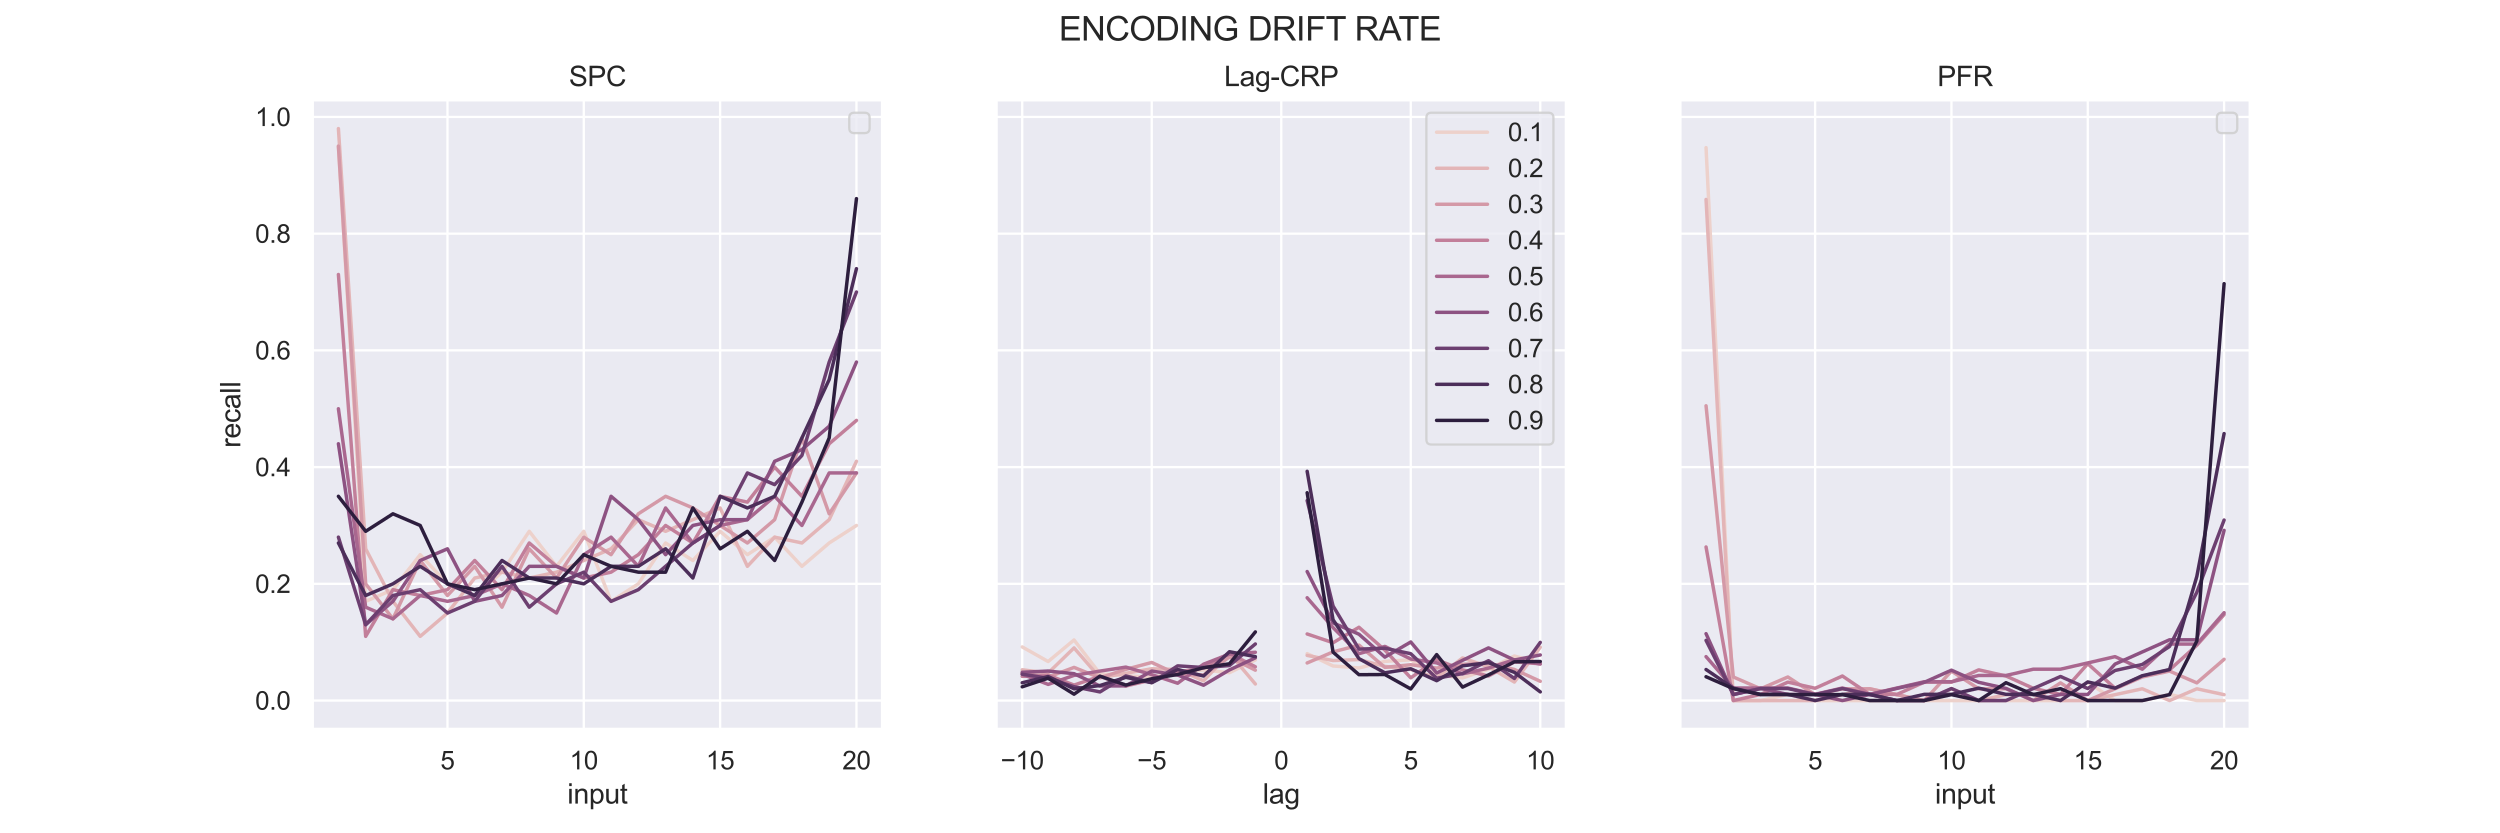 <?xml version="1.0" encoding="utf-8" standalone="no"?>
<!DOCTYPE svg PUBLIC "-//W3C//DTD SVG 1.1//EN"
  "http://www.w3.org/Graphics/SVG/1.1/DTD/svg11.dtd">
<svg height="360pt" version="1.1" viewBox="0 0 1080 360" width="1080pt" xmlns="http://www.w3.org/2000/svg" xmlns:xlink="http://www.w3.org/1999/xlink">
 <defs>
  <style type="text/css">*{stroke-linecap:butt;stroke-linejoin:round;}</style>
 </defs>
 <g id="figure_1">
  <g id="patch_1">
   <path d="M 0 360 
L 1080 360 
L 1080 0 
L 0 0 
z
" style="fill:#ffffff;"/>
  </g>
  <g id="axes_1">
   <g id="patch_2">
    <path d="M 135 315 
L 381.176 315 
L 381.176 43.2 
L 135 43.2 
z
" style="fill:#eaeaf2;"/>
   </g>
   <g id="matplotlib.axis_1">
    <g id="xtick_1">
     <g id="line2d_1">
      <path clip-path="url(#p62b6c8e8ec)" d="M 193.305 315 
L 193.305 43.2 
" style="fill:none;stroke:#ffffff;stroke-linecap:round;"/>
     </g>
     <g id="text_1">
      <!-- 5 -->
      <g style="fill:#262626;" transform="translate(190.246 332.374)scale(0.11 -0.11)">
       <defs>
        <path d="M 266 1200 
L 856 1250 
Q 922 819 1161 601 
Q 1400 384 1738 384 
Q 2144 384 2425 690 
Q 2706 997 2706 1503 
Q 2706 1984 2436 2262 
Q 2166 2541 1728 2541 
Q 1456 2541 1237 2417 
Q 1019 2294 894 2097 
L 366 2166 
L 809 4519 
L 3088 4519 
L 3088 3981 
L 1259 3981 
L 1013 2750 
Q 1425 3038 1878 3038 
Q 2478 3038 2890 2622 
Q 3303 2206 3303 1553 
Q 3303 931 2941 478 
Q 2500 -78 1738 -78 
Q 1113 -78 717 272 
Q 322 622 266 1200 
z
" id="ArialMT-35" transform="scale(0.016)"/>
       </defs>
       <use xlink:href="#ArialMT-35"/>
      </g>
     </g>
    </g>
    <g id="xtick_2">
     <g id="line2d_2">
      <path clip-path="url(#p62b6c8e8ec)" d="M 252.199 315 
L 252.199 43.2 
" style="fill:none;stroke:#ffffff;stroke-linecap:round;"/>
     </g>
     <g id="text_2">
      <!-- 10 -->
      <g style="fill:#262626;" transform="translate(246.082 332.374)scale(0.11 -0.11)">
       <defs>
        <path d="M 2384 0 
L 1822 0 
L 1822 3584 
Q 1619 3391 1289 3197 
Q 959 3003 697 2906 
L 697 3450 
Q 1169 3672 1522 3987 
Q 1875 4303 2022 4600 
L 2384 4600 
L 2384 0 
z
" id="ArialMT-31" transform="scale(0.016)"/>
        <path d="M 266 2259 
Q 266 3072 433 3567 
Q 600 4063 929 4331 
Q 1259 4600 1759 4600 
Q 2128 4600 2406 4451 
Q 2684 4303 2865 4023 
Q 3047 3744 3150 3342 
Q 3253 2941 3253 2259 
Q 3253 1453 3087 958 
Q 2922 463 2592 192 
Q 2263 -78 1759 -78 
Q 1097 -78 719 397 
Q 266 969 266 2259 
z
M 844 2259 
Q 844 1131 1108 757 
Q 1372 384 1759 384 
Q 2147 384 2411 759 
Q 2675 1134 2675 2259 
Q 2675 3391 2411 3762 
Q 2147 4134 1753 4134 
Q 1366 4134 1134 3806 
Q 844 3388 844 2259 
z
" id="ArialMT-30" transform="scale(0.016)"/>
       </defs>
       <use xlink:href="#ArialMT-31"/>
       <use x="55.615" xlink:href="#ArialMT-30"/>
      </g>
     </g>
    </g>
    <g id="xtick_3">
     <g id="line2d_3">
      <path clip-path="url(#p62b6c8e8ec)" d="M 311.093 315 
L 311.093 43.2 
" style="fill:none;stroke:#ffffff;stroke-linecap:round;"/>
     </g>
     <g id="text_3">
      <!-- 15 -->
      <g style="fill:#262626;" transform="translate(304.976 332.374)scale(0.11 -0.11)">
       <use xlink:href="#ArialMT-31"/>
       <use x="55.615" xlink:href="#ArialMT-35"/>
      </g>
     </g>
    </g>
    <g id="xtick_4">
     <g id="line2d_4">
      <path clip-path="url(#p62b6c8e8ec)" d="M 369.987 315 
L 369.987 43.2 
" style="fill:none;stroke:#ffffff;stroke-linecap:round;"/>
     </g>
     <g id="text_4">
      <!-- 20 -->
      <g style="fill:#262626;" transform="translate(363.87 332.374)scale(0.11 -0.11)">
       <defs>
        <path d="M 3222 541 
L 3222 0 
L 194 0 
Q 188 203 259 391 
Q 375 700 629 1000 
Q 884 1300 1366 1694 
Q 2113 2306 2375 2664 
Q 2638 3022 2638 3341 
Q 2638 3675 2398 3904 
Q 2159 4134 1775 4134 
Q 1369 4134 1125 3890 
Q 881 3647 878 3216 
L 300 3275 
Q 359 3922 746 4261 
Q 1134 4600 1788 4600 
Q 2447 4600 2831 4234 
Q 3216 3869 3216 3328 
Q 3216 3053 3103 2787 
Q 2991 2522 2730 2228 
Q 2469 1934 1863 1422 
Q 1356 997 1212 845 
Q 1069 694 975 541 
L 3222 541 
z
" id="ArialMT-32" transform="scale(0.016)"/>
       </defs>
       <use xlink:href="#ArialMT-32"/>
       <use x="55.615" xlink:href="#ArialMT-30"/>
      </g>
     </g>
    </g>
    <g id="text_5">
     <!-- input -->
     <g style="fill:#262626;" transform="translate(245.079 347.149)scale(0.12 -0.12)">
      <defs>
       <path d="M 425 3934 
L 425 4581 
L 988 4581 
L 988 3934 
L 425 3934 
z
M 425 0 
L 425 3319 
L 988 3319 
L 988 0 
L 425 0 
z
" id="ArialMT-69" transform="scale(0.016)"/>
       <path d="M 422 0 
L 422 3319 
L 928 3319 
L 928 2847 
Q 1294 3394 1984 3394 
Q 2284 3394 2536 3286 
Q 2788 3178 2913 3003 
Q 3038 2828 3088 2588 
Q 3119 2431 3119 2041 
L 3119 0 
L 2556 0 
L 2556 2019 
Q 2556 2363 2490 2533 
Q 2425 2703 2258 2804 
Q 2091 2906 1866 2906 
Q 1506 2906 1245 2678 
Q 984 2450 984 1813 
L 984 0 
L 422 0 
z
" id="ArialMT-6e" transform="scale(0.016)"/>
       <path d="M 422 -1272 
L 422 3319 
L 934 3319 
L 934 2888 
Q 1116 3141 1344 3267 
Q 1572 3394 1897 3394 
Q 2322 3394 2647 3175 
Q 2972 2956 3137 2557 
Q 3303 2159 3303 1684 
Q 3303 1175 3120 767 
Q 2938 359 2589 142 
Q 2241 -75 1856 -75 
Q 1575 -75 1351 44 
Q 1128 163 984 344 
L 984 -1272 
L 422 -1272 
z
M 931 1641 
Q 931 1000 1190 694 
Q 1450 388 1819 388 
Q 2194 388 2461 705 
Q 2728 1022 2728 1688 
Q 2728 2322 2467 2637 
Q 2206 2953 1844 2953 
Q 1484 2953 1207 2617 
Q 931 2281 931 1641 
z
" id="ArialMT-70" transform="scale(0.016)"/>
       <path d="M 2597 0 
L 2597 488 
Q 2209 -75 1544 -75 
Q 1250 -75 995 37 
Q 741 150 617 320 
Q 494 491 444 738 
Q 409 903 409 1263 
L 409 3319 
L 972 3319 
L 972 1478 
Q 972 1038 1006 884 
Q 1059 663 1231 536 
Q 1403 409 1656 409 
Q 1909 409 2131 539 
Q 2353 669 2445 892 
Q 2538 1116 2538 1541 
L 2538 3319 
L 3100 3319 
L 3100 0 
L 2597 0 
z
" id="ArialMT-75" transform="scale(0.016)"/>
       <path d="M 1650 503 
L 1731 6 
Q 1494 -44 1306 -44 
Q 1000 -44 831 53 
Q 663 150 594 308 
Q 525 466 525 972 
L 525 2881 
L 113 2881 
L 113 3319 
L 525 3319 
L 525 4141 
L 1084 4478 
L 1084 3319 
L 1650 3319 
L 1650 2881 
L 1084 2881 
L 1084 941 
Q 1084 700 1114 631 
Q 1144 563 1211 522 
Q 1278 481 1403 481 
Q 1497 481 1650 503 
z
" id="ArialMT-74" transform="scale(0.016)"/>
      </defs>
      <use xlink:href="#ArialMT-69"/>
      <use x="22.217" xlink:href="#ArialMT-6e"/>
      <use x="77.832" xlink:href="#ArialMT-70"/>
      <use x="133.447" xlink:href="#ArialMT-75"/>
      <use x="189.062" xlink:href="#ArialMT-74"/>
     </g>
    </g>
   </g>
   <g id="matplotlib.axis_2">
    <g id="ytick_1">
     <g id="line2d_5">
      <path clip-path="url(#p62b6c8e8ec)" d="M 135 302.645 
L 381.176 302.645 
" style="fill:none;stroke:#ffffff;stroke-linecap:round;"/>
     </g>
     <g id="text_6">
      <!-- 0.0 -->
      <g style="fill:#262626;" transform="translate(110.21 306.582)scale(0.11 -0.11)">
       <defs>
        <path d="M 581 0 
L 581 641 
L 1222 641 
L 1222 0 
L 581 0 
z
" id="ArialMT-2e" transform="scale(0.016)"/>
       </defs>
       <use xlink:href="#ArialMT-30"/>
       <use x="55.615" xlink:href="#ArialMT-2e"/>
       <use x="83.398" xlink:href="#ArialMT-30"/>
      </g>
     </g>
    </g>
    <g id="ytick_2">
     <g id="line2d_6">
      <path clip-path="url(#p62b6c8e8ec)" d="M 135 252.219 
L 381.176 252.219 
" style="fill:none;stroke:#ffffff;stroke-linecap:round;"/>
     </g>
     <g id="text_7">
      <!-- 0.2 -->
      <g style="fill:#262626;" transform="translate(110.21 256.156)scale(0.11 -0.11)">
       <use xlink:href="#ArialMT-30"/>
       <use x="55.615" xlink:href="#ArialMT-2e"/>
       <use x="83.398" xlink:href="#ArialMT-32"/>
      </g>
     </g>
    </g>
    <g id="ytick_3">
     <g id="line2d_7">
      <path clip-path="url(#p62b6c8e8ec)" d="M 135 201.792 
L 381.176 201.792 
" style="fill:none;stroke:#ffffff;stroke-linecap:round;"/>
     </g>
     <g id="text_8">
      <!-- 0.4 -->
      <g style="fill:#262626;" transform="translate(110.21 205.729)scale(0.11 -0.11)">
       <defs>
        <path d="M 2069 0 
L 2069 1097 
L 81 1097 
L 81 1613 
L 2172 4581 
L 2631 4581 
L 2631 1613 
L 3250 1613 
L 3250 1097 
L 2631 1097 
L 2631 0 
L 2069 0 
z
M 2069 1613 
L 2069 3678 
L 634 1613 
L 2069 1613 
z
" id="ArialMT-34" transform="scale(0.016)"/>
       </defs>
       <use xlink:href="#ArialMT-30"/>
       <use x="55.615" xlink:href="#ArialMT-2e"/>
       <use x="83.398" xlink:href="#ArialMT-34"/>
      </g>
     </g>
    </g>
    <g id="ytick_4">
     <g id="line2d_8">
      <path clip-path="url(#p62b6c8e8ec)" d="M 135 151.365 
L 381.176 151.365 
" style="fill:none;stroke:#ffffff;stroke-linecap:round;"/>
     </g>
     <g id="text_9">
      <!-- 0.6 -->
      <g style="fill:#262626;" transform="translate(110.21 155.302)scale(0.11 -0.11)">
       <defs>
        <path d="M 3184 3459 
L 2625 3416 
Q 2550 3747 2413 3897 
Q 2184 4138 1850 4138 
Q 1581 4138 1378 3988 
Q 1113 3794 959 3422 
Q 806 3050 800 2363 
Q 1003 2672 1297 2822 
Q 1591 2972 1913 2972 
Q 2475 2972 2870 2558 
Q 3266 2144 3266 1488 
Q 3266 1056 3080 686 
Q 2894 316 2569 119 
Q 2244 -78 1831 -78 
Q 1128 -78 684 439 
Q 241 956 241 2144 
Q 241 3472 731 4075 
Q 1159 4600 1884 4600 
Q 2425 4600 2770 4297 
Q 3116 3994 3184 3459 
z
M 888 1484 
Q 888 1194 1011 928 
Q 1134 663 1356 523 
Q 1578 384 1822 384 
Q 2178 384 2434 671 
Q 2691 959 2691 1453 
Q 2691 1928 2437 2201 
Q 2184 2475 1800 2475 
Q 1419 2475 1153 2201 
Q 888 1928 888 1484 
z
" id="ArialMT-36" transform="scale(0.016)"/>
       </defs>
       <use xlink:href="#ArialMT-30"/>
       <use x="55.615" xlink:href="#ArialMT-2e"/>
       <use x="83.398" xlink:href="#ArialMT-36"/>
      </g>
     </g>
    </g>
    <g id="ytick_5">
     <g id="line2d_9">
      <path clip-path="url(#p62b6c8e8ec)" d="M 135 100.939 
L 381.176 100.939 
" style="fill:none;stroke:#ffffff;stroke-linecap:round;"/>
     </g>
     <g id="text_10">
      <!-- 0.8 -->
      <g style="fill:#262626;" transform="translate(110.21 104.875)scale(0.11 -0.11)">
       <defs>
        <path d="M 1131 2484 
Q 781 2613 612 2850 
Q 444 3088 444 3419 
Q 444 3919 803 4259 
Q 1163 4600 1759 4600 
Q 2359 4600 2725 4251 
Q 3091 3903 3091 3403 
Q 3091 3084 2923 2848 
Q 2756 2613 2416 2484 
Q 2838 2347 3058 2040 
Q 3278 1734 3278 1309 
Q 3278 722 2862 322 
Q 2447 -78 1769 -78 
Q 1091 -78 675 323 
Q 259 725 259 1325 
Q 259 1772 486 2073 
Q 713 2375 1131 2484 
z
M 1019 3438 
Q 1019 3113 1228 2906 
Q 1438 2700 1772 2700 
Q 2097 2700 2305 2904 
Q 2513 3109 2513 3406 
Q 2513 3716 2298 3927 
Q 2084 4138 1766 4138 
Q 1444 4138 1231 3931 
Q 1019 3725 1019 3438 
z
M 838 1322 
Q 838 1081 952 856 
Q 1066 631 1291 507 
Q 1516 384 1775 384 
Q 2178 384 2440 643 
Q 2703 903 2703 1303 
Q 2703 1709 2433 1975 
Q 2163 2241 1756 2241 
Q 1359 2241 1098 1978 
Q 838 1716 838 1322 
z
" id="ArialMT-38" transform="scale(0.016)"/>
       </defs>
       <use xlink:href="#ArialMT-30"/>
       <use x="55.615" xlink:href="#ArialMT-2e"/>
       <use x="83.398" xlink:href="#ArialMT-38"/>
      </g>
     </g>
    </g>
    <g id="ytick_6">
     <g id="line2d_10">
      <path clip-path="url(#p62b6c8e8ec)" d="M 135 50.512 
L 381.176 50.512 
" style="fill:none;stroke:#ffffff;stroke-linecap:round;"/>
     </g>
     <g id="text_11">
      <!-- 1.0 -->
      <g style="fill:#262626;" transform="translate(110.21 54.449)scale(0.11 -0.11)">
       <use xlink:href="#ArialMT-31"/>
       <use x="55.615" xlink:href="#ArialMT-2e"/>
       <use x="83.398" xlink:href="#ArialMT-30"/>
      </g>
     </g>
    </g>
    <g id="text_12">
     <!-- recall -->
     <g style="fill:#262626;" transform="translate(103.825 193.437)rotate(-90)scale(0.12 -0.12)">
      <defs>
       <path d="M 416 0 
L 416 3319 
L 922 3319 
L 922 2816 
Q 1116 3169 1280 3281 
Q 1444 3394 1641 3394 
Q 1925 3394 2219 3213 
L 2025 2691 
Q 1819 2813 1613 2813 
Q 1428 2813 1281 2702 
Q 1134 2591 1072 2394 
Q 978 2094 978 1738 
L 978 0 
L 416 0 
z
" id="ArialMT-72" transform="scale(0.016)"/>
       <path d="M 2694 1069 
L 3275 997 
Q 3138 488 2766 206 
Q 2394 -75 1816 -75 
Q 1088 -75 661 373 
Q 234 822 234 1631 
Q 234 2469 665 2931 
Q 1097 3394 1784 3394 
Q 2450 3394 2872 2941 
Q 3294 2488 3294 1666 
Q 3294 1616 3291 1516 
L 816 1516 
Q 847 969 1125 678 
Q 1403 388 1819 388 
Q 2128 388 2347 550 
Q 2566 713 2694 1069 
z
M 847 1978 
L 2700 1978 
Q 2663 2397 2488 2606 
Q 2219 2931 1791 2931 
Q 1403 2931 1139 2672 
Q 875 2413 847 1978 
z
" id="ArialMT-65" transform="scale(0.016)"/>
       <path d="M 2588 1216 
L 3141 1144 
Q 3050 572 2676 248 
Q 2303 -75 1759 -75 
Q 1078 -75 664 370 
Q 250 816 250 1647 
Q 250 2184 428 2587 
Q 606 2991 970 3192 
Q 1334 3394 1763 3394 
Q 2303 3394 2647 3120 
Q 2991 2847 3088 2344 
L 2541 2259 
Q 2463 2594 2264 2762 
Q 2066 2931 1784 2931 
Q 1359 2931 1093 2626 
Q 828 2322 828 1663 
Q 828 994 1084 691 
Q 1341 388 1753 388 
Q 2084 388 2306 591 
Q 2528 794 2588 1216 
z
" id="ArialMT-63" transform="scale(0.016)"/>
       <path d="M 2588 409 
Q 2275 144 1986 34 
Q 1697 -75 1366 -75 
Q 819 -75 525 192 
Q 231 459 231 875 
Q 231 1119 342 1320 
Q 453 1522 633 1644 
Q 813 1766 1038 1828 
Q 1203 1872 1538 1913 
Q 2219 1994 2541 2106 
Q 2544 2222 2544 2253 
Q 2544 2597 2384 2738 
Q 2169 2928 1744 2928 
Q 1347 2928 1158 2789 
Q 969 2650 878 2297 
L 328 2372 
Q 403 2725 575 2942 
Q 747 3159 1072 3276 
Q 1397 3394 1825 3394 
Q 2250 3394 2515 3294 
Q 2781 3194 2906 3042 
Q 3031 2891 3081 2659 
Q 3109 2516 3109 2141 
L 3109 1391 
Q 3109 606 3145 398 
Q 3181 191 3288 0 
L 2700 0 
Q 2613 175 2588 409 
z
M 2541 1666 
Q 2234 1541 1622 1453 
Q 1275 1403 1131 1340 
Q 988 1278 909 1158 
Q 831 1038 831 891 
Q 831 666 1001 516 
Q 1172 366 1500 366 
Q 1825 366 2078 508 
Q 2331 650 2450 897 
Q 2541 1088 2541 1459 
L 2541 1666 
z
" id="ArialMT-61" transform="scale(0.016)"/>
       <path d="M 409 0 
L 409 4581 
L 972 4581 
L 972 0 
L 409 0 
z
" id="ArialMT-6c" transform="scale(0.016)"/>
      </defs>
      <use xlink:href="#ArialMT-72"/>
      <use x="33.301" xlink:href="#ArialMT-65"/>
      <use x="88.916" xlink:href="#ArialMT-63"/>
      <use x="138.916" xlink:href="#ArialMT-61"/>
      <use x="194.531" xlink:href="#ArialMT-6c"/>
      <use x="216.748" xlink:href="#ArialMT-6c"/>
     </g>
    </g>
   </g>
   <g id="line2d_11">
    <path clip-path="url(#p62b6c8e8ec)" d="M 146.19 63.119 
L 157.969 259.783 
L 169.747 254.74 
L 181.526 239.612 
L 193.305 252.219 
L 205.084 257.261 
L 216.863 247.176 
L 228.641 229.527 
L 240.42 244.655 
L 252.199 229.527 
L 263.978 259.783 
L 275.756 252.219 
L 287.535 234.569 
L 299.314 242.133 
L 311.093 229.527 
L 322.872 239.612 
L 334.65 232.048 
L 346.429 244.655 
L 358.208 234.569 
L 369.987 227.005 
" style="fill:none;stroke:#edd1cb;stroke-linecap:round;stroke-width:1.5;"/>
   </g>
   <g id="line2d_12">
    <path clip-path="url(#p62b6c8e8ec)" d="M 146.19 55.555 
L 157.969 237.091 
L 169.747 259.783 
L 181.526 274.911 
L 193.305 264.825 
L 205.084 249.697 
L 216.863 247.176 
L 228.641 249.697 
L 240.42 247.176 
L 252.199 242.133 
L 263.978 237.091 
L 275.756 224.484 
L 287.535 229.527 
L 299.314 224.484 
L 311.093 219.441 
L 322.872 244.655 
L 334.65 232.048 
L 346.429 234.569 
L 358.208 224.484 
L 369.987 199.271 
" style="fill:none;stroke:#e3b5b7;stroke-linecap:round;stroke-width:1.5;"/>
   </g>
   <g id="line2d_13">
    <path clip-path="url(#p62b6c8e8ec)" d="M 146.19 63.119 
L 157.969 252.219 
L 169.747 267.347 
L 181.526 242.133 
L 193.305 257.261 
L 205.084 244.655 
L 216.863 262.304 
L 228.641 237.091 
L 240.42 249.697 
L 252.199 232.048 
L 263.978 239.612 
L 275.756 221.963 
L 287.535 214.399 
L 299.314 219.441 
L 311.093 227.005 
L 322.872 234.569 
L 334.65 224.484 
L 346.429 189.185 
L 358.208 221.963 
L 369.987 204.313 
" style="fill:none;stroke:#d499a7;stroke-linecap:round;stroke-width:1.5;"/>
   </g>
   <g id="line2d_14">
    <path clip-path="url(#p62b6c8e8ec)" d="M 146.19 118.588 
L 157.969 274.911 
L 169.747 254.74 
L 181.526 257.261 
L 193.305 254.74 
L 205.084 242.133 
L 216.863 254.74 
L 228.641 234.569 
L 240.42 244.655 
L 252.199 249.697 
L 263.978 247.176 
L 275.756 239.612 
L 287.535 227.005 
L 299.314 234.569 
L 311.093 214.399 
L 322.872 216.92 
L 334.65 201.792 
L 346.429 214.399 
L 358.208 191.707 
L 369.987 181.621 
" style="fill:none;stroke:#c27f9a;stroke-linecap:round;stroke-width:1.5;"/>
   </g>
   <g id="line2d_15">
    <path clip-path="url(#p62b6c8e8ec)" d="M 146.19 176.579 
L 157.969 262.304 
L 169.747 267.347 
L 181.526 257.261 
L 193.305 259.783 
L 205.084 257.261 
L 216.863 252.219 
L 228.641 257.261 
L 240.42 264.825 
L 252.199 239.612 
L 263.978 232.048 
L 275.756 244.655 
L 287.535 219.441 
L 299.314 234.569 
L 311.093 227.005 
L 322.872 224.484 
L 334.65 214.399 
L 346.429 227.005 
L 358.208 204.313 
L 369.987 204.313 
" style="fill:none;stroke:#a9678f;stroke-linecap:round;stroke-width:1.5;"/>
   </g>
   <g id="line2d_16">
    <path clip-path="url(#p62b6c8e8ec)" d="M 146.19 191.707 
L 157.969 269.868 
L 169.747 259.783 
L 181.526 242.133 
L 193.305 237.091 
L 205.084 259.783 
L 216.863 257.261 
L 228.641 244.655 
L 240.42 244.655 
L 252.199 249.697 
L 263.978 214.399 
L 275.756 224.484 
L 287.535 239.612 
L 299.314 227.005 
L 311.093 224.484 
L 322.872 224.484 
L 334.65 199.271 
L 346.429 194.228 
L 358.208 184.143 
L 369.987 156.408 
" style="fill:none;stroke:#8d5282;stroke-linecap:round;stroke-width:1.5;"/>
   </g>
   <g id="line2d_17">
    <path clip-path="url(#p62b6c8e8ec)" d="M 146.19 232.048 
L 157.969 269.868 
L 169.747 257.261 
L 181.526 254.74 
L 193.305 264.825 
L 205.084 259.783 
L 216.863 244.655 
L 228.641 262.304 
L 240.42 252.219 
L 252.199 247.176 
L 263.978 259.783 
L 275.756 254.74 
L 287.535 244.655 
L 299.314 234.569 
L 311.093 227.005 
L 322.872 204.313 
L 334.65 209.356 
L 346.429 196.749 
L 358.208 156.408 
L 369.987 126.152 
" style="fill:none;stroke:#6c3f70;stroke-linecap:round;stroke-width:1.5;"/>
   </g>
   <g id="line2d_18">
    <path clip-path="url(#p62b6c8e8ec)" d="M 146.19 234.569 
L 157.969 257.261 
L 169.747 252.219 
L 181.526 244.655 
L 193.305 252.219 
L 205.084 257.261 
L 216.863 242.133 
L 228.641 249.697 
L 240.42 249.697 
L 252.199 252.219 
L 263.978 244.655 
L 275.756 244.655 
L 287.535 237.091 
L 299.314 249.697 
L 311.093 214.399 
L 322.872 219.441 
L 334.65 214.399 
L 346.429 189.185 
L 358.208 163.972 
L 369.987 116.067 
" style="fill:none;stroke:#4c2e5a;stroke-linecap:round;stroke-width:1.5;"/>
   </g>
   <g id="line2d_19">
    <path clip-path="url(#p62b6c8e8ec)" d="M 146.19 214.399 
L 157.969 229.527 
L 169.747 221.963 
L 181.526 227.005 
L 193.305 252.219 
L 205.084 254.74 
L 216.863 252.219 
L 228.641 249.697 
L 240.42 252.219 
L 252.199 239.612 
L 263.978 244.655 
L 275.756 247.176 
L 287.535 247.176 
L 299.314 219.441 
L 311.093 237.091 
L 322.872 229.527 
L 334.65 242.133 
L 346.429 216.92 
L 358.208 189.185 
L 369.987 85.811 
" style="fill:none;stroke:#2d1e3e;stroke-linecap:round;stroke-width:1.5;"/>
   </g>
   <g id="line2d_20"/>
   <g id="line2d_21"/>
   <g id="line2d_22"/>
   <g id="line2d_23"/>
   <g id="line2d_24"/>
   <g id="patch_3">
    <path d="M 135 315 
L 135 43.2 
" style="fill:none;stroke:#ffffff;stroke-linecap:square;stroke-linejoin:miter;stroke-width:1.25;"/>
   </g>
   <g id="patch_4">
    <path d="M 381.176 315 
L 381.176 43.2 
" style="fill:none;stroke:#ffffff;stroke-linecap:square;stroke-linejoin:miter;stroke-width:1.25;"/>
   </g>
   <g id="patch_5">
    <path d="M 135 315 
L 381.176 315 
" style="fill:none;stroke:#ffffff;stroke-linecap:square;stroke-linejoin:miter;stroke-width:1.25;"/>
   </g>
   <g id="patch_6">
    <path d="M 135 43.2 
L 381.176 43.2 
" style="fill:none;stroke:#ffffff;stroke-linecap:square;stroke-linejoin:miter;stroke-width:1.25;"/>
   </g>
   <g id="text_13">
    <!-- SPC -->
    <g style="fill:#262626;" transform="translate(245.751 37.2)scale(0.12 -0.12)">
     <defs>
      <path d="M 288 1472 
L 859 1522 
Q 900 1178 1048 958 
Q 1197 738 1509 602 
Q 1822 466 2213 466 
Q 2559 466 2825 569 
Q 3091 672 3220 851 
Q 3350 1031 3350 1244 
Q 3350 1459 3225 1620 
Q 3100 1781 2813 1891 
Q 2628 1963 1997 2114 
Q 1366 2266 1113 2400 
Q 784 2572 623 2826 
Q 463 3081 463 3397 
Q 463 3744 659 4045 
Q 856 4347 1234 4503 
Q 1613 4659 2075 4659 
Q 2584 4659 2973 4495 
Q 3363 4331 3572 4012 
Q 3781 3694 3797 3291 
L 3216 3247 
Q 3169 3681 2898 3903 
Q 2628 4125 2100 4125 
Q 1550 4125 1298 3923 
Q 1047 3722 1047 3438 
Q 1047 3191 1225 3031 
Q 1400 2872 2139 2705 
Q 2878 2538 3153 2413 
Q 3553 2228 3743 1945 
Q 3934 1663 3934 1294 
Q 3934 928 3725 604 
Q 3516 281 3123 101 
Q 2731 -78 2241 -78 
Q 1619 -78 1198 103 
Q 778 284 539 648 
Q 300 1013 288 1472 
z
" id="ArialMT-53" transform="scale(0.016)"/>
      <path d="M 494 0 
L 494 4581 
L 2222 4581 
Q 2678 4581 2919 4538 
Q 3256 4481 3484 4323 
Q 3713 4166 3852 3881 
Q 3991 3597 3991 3256 
Q 3991 2672 3619 2267 
Q 3247 1863 2275 1863 
L 1100 1863 
L 1100 0 
L 494 0 
z
M 1100 2403 
L 2284 2403 
Q 2872 2403 3119 2622 
Q 3366 2841 3366 3238 
Q 3366 3525 3220 3729 
Q 3075 3934 2838 4000 
Q 2684 4041 2272 4041 
L 1100 4041 
L 1100 2403 
z
" id="ArialMT-50" transform="scale(0.016)"/>
      <path d="M 3763 1606 
L 4369 1453 
Q 4178 706 3683 314 
Q 3188 -78 2472 -78 
Q 1731 -78 1267 223 
Q 803 525 561 1097 
Q 319 1669 319 2325 
Q 319 3041 592 3573 
Q 866 4106 1370 4382 
Q 1875 4659 2481 4659 
Q 3169 4659 3637 4309 
Q 4106 3959 4291 3325 
L 3694 3184 
Q 3534 3684 3231 3912 
Q 2928 4141 2469 4141 
Q 1941 4141 1586 3887 
Q 1231 3634 1087 3207 
Q 944 2781 944 2328 
Q 944 1744 1114 1308 
Q 1284 872 1643 656 
Q 2003 441 2422 441 
Q 2931 441 3284 734 
Q 3638 1028 3763 1606 
z
" id="ArialMT-43" transform="scale(0.016)"/>
     </defs>
     <use xlink:href="#ArialMT-53"/>
     <use x="66.699" xlink:href="#ArialMT-50"/>
     <use x="133.398" xlink:href="#ArialMT-43"/>
    </g>
   </g>
   <g id="legend_1">
    <g id="patch_7">
     <path d="M 369.076 57.5 
L 373.476 57.5 
Q 375.676 57.5 375.676 55.3 
L 375.676 50.9 
Q 375.676 48.7 373.476 48.7 
L 369.076 48.7 
Q 366.876 48.7 366.876 50.9 
L 366.876 55.3 
Q 366.876 57.5 369.076 57.5 
z
" style="fill:#eaeaf2;opacity:0.8;stroke:#cccccc;stroke-linejoin:miter;"/>
    </g>
   </g>
  </g>
  <g id="axes_2">
   <g id="patch_8">
    <path d="M 430.412 315 
L 676.588 315 
L 676.588 43.2 
L 430.412 43.2 
z
" style="fill:#eaeaf2;"/>
   </g>
   <g id="matplotlib.axis_3">
    <g id="xtick_5">
     <g id="line2d_25">
      <path clip-path="url(#p7bc88029a7)" d="M 441.602 315 
L 441.602 43.2 
" style="fill:none;stroke:#ffffff;stroke-linecap:round;"/>
     </g>
     <g id="text_14">
      <!-- −10 -->
      <g style="fill:#262626;" transform="translate(432.272 332.374)scale(0.11 -0.11)">
       <defs>
        <path d="M 3381 1997 
L 356 1997 
L 356 2522 
L 3381 2522 
L 3381 1997 
z
" id="ArialMT-2212" transform="scale(0.016)"/>
       </defs>
       <use xlink:href="#ArialMT-2212"/>
       <use x="58.398" xlink:href="#ArialMT-31"/>
       <use x="114.014" xlink:href="#ArialMT-30"/>
      </g>
     </g>
    </g>
    <g id="xtick_6">
     <g id="line2d_26">
      <path clip-path="url(#p7bc88029a7)" d="M 497.551 315 
L 497.551 43.2 
" style="fill:none;stroke:#ffffff;stroke-linecap:round;"/>
     </g>
     <g id="text_15">
      <!-- −5 -->
      <g style="fill:#262626;" transform="translate(491.28 332.374)scale(0.11 -0.11)">
       <use xlink:href="#ArialMT-2212"/>
       <use x="58.398" xlink:href="#ArialMT-35"/>
      </g>
     </g>
    </g>
    <g id="xtick_7">
     <g id="line2d_27">
      <path clip-path="url(#p7bc88029a7)" d="M 553.5 315 
L 553.5 43.2 
" style="fill:none;stroke:#ffffff;stroke-linecap:round;"/>
     </g>
     <g id="text_16">
      <!-- 0 -->
      <g style="fill:#262626;" transform="translate(550.441 332.374)scale(0.11 -0.11)">
       <use xlink:href="#ArialMT-30"/>
      </g>
     </g>
    </g>
    <g id="xtick_8">
     <g id="line2d_28">
      <path clip-path="url(#p7bc88029a7)" d="M 609.449 315 
L 609.449 43.2 
" style="fill:none;stroke:#ffffff;stroke-linecap:round;"/>
     </g>
     <g id="text_17">
      <!-- 5 -->
      <g style="fill:#262626;" transform="translate(606.391 332.374)scale(0.11 -0.11)">
       <use xlink:href="#ArialMT-35"/>
      </g>
     </g>
    </g>
    <g id="xtick_9">
     <g id="line2d_29">
      <path clip-path="url(#p7bc88029a7)" d="M 665.398 315 
L 665.398 43.2 
" style="fill:none;stroke:#ffffff;stroke-linecap:round;"/>
     </g>
     <g id="text_18">
      <!-- 10 -->
      <g style="fill:#262626;" transform="translate(659.281 332.374)scale(0.11 -0.11)">
       <use xlink:href="#ArialMT-31"/>
       <use x="55.615" xlink:href="#ArialMT-30"/>
      </g>
     </g>
    </g>
    <g id="text_19">
     <!-- lag -->
     <g style="fill:#262626;" transform="translate(545.494 347.149)scale(0.12 -0.12)">
      <defs>
       <path d="M 319 -275 
L 866 -356 
Q 900 -609 1056 -725 
Q 1266 -881 1628 -881 
Q 2019 -881 2231 -725 
Q 2444 -569 2519 -288 
Q 2563 -116 2559 434 
Q 2191 0 1641 0 
Q 956 0 581 494 
Q 206 988 206 1678 
Q 206 2153 378 2554 
Q 550 2956 876 3175 
Q 1203 3394 1644 3394 
Q 2231 3394 2613 2919 
L 2613 3319 
L 3131 3319 
L 3131 450 
Q 3131 -325 2973 -648 
Q 2816 -972 2473 -1159 
Q 2131 -1347 1631 -1347 
Q 1038 -1347 672 -1080 
Q 306 -813 319 -275 
z
M 784 1719 
Q 784 1066 1043 766 
Q 1303 466 1694 466 
Q 2081 466 2343 764 
Q 2606 1063 2606 1700 
Q 2606 2309 2336 2618 
Q 2066 2928 1684 2928 
Q 1309 2928 1046 2623 
Q 784 2319 784 1719 
z
" id="ArialMT-67" transform="scale(0.016)"/>
      </defs>
      <use xlink:href="#ArialMT-6c"/>
      <use x="22.217" xlink:href="#ArialMT-61"/>
      <use x="77.832" xlink:href="#ArialMT-67"/>
     </g>
    </g>
   </g>
   <g id="matplotlib.axis_4">
    <g id="ytick_7">
     <g id="line2d_30">
      <path clip-path="url(#p7bc88029a7)" d="M 430.412 302.645 
L 676.588 302.645 
" style="fill:none;stroke:#ffffff;stroke-linecap:round;"/>
     </g>
    </g>
    <g id="ytick_8">
     <g id="line2d_31">
      <path clip-path="url(#p7bc88029a7)" d="M 430.412 252.219 
L 676.588 252.219 
" style="fill:none;stroke:#ffffff;stroke-linecap:round;"/>
     </g>
    </g>
    <g id="ytick_9">
     <g id="line2d_32">
      <path clip-path="url(#p7bc88029a7)" d="M 430.412 201.792 
L 676.588 201.792 
" style="fill:none;stroke:#ffffff;stroke-linecap:round;"/>
     </g>
    </g>
    <g id="ytick_10">
     <g id="line2d_33">
      <path clip-path="url(#p7bc88029a7)" d="M 430.412 151.365 
L 676.588 151.365 
" style="fill:none;stroke:#ffffff;stroke-linecap:round;"/>
     </g>
    </g>
    <g id="ytick_11">
     <g id="line2d_34">
      <path clip-path="url(#p7bc88029a7)" d="M 430.412 100.939 
L 676.588 100.939 
" style="fill:none;stroke:#ffffff;stroke-linecap:round;"/>
     </g>
    </g>
    <g id="ytick_12">
     <g id="line2d_35">
      <path clip-path="url(#p7bc88029a7)" d="M 430.412 50.512 
L 676.588 50.512 
" style="fill:none;stroke:#ffffff;stroke-linecap:round;"/>
     </g>
    </g>
   </g>
   <g id="line2d_36">
    <path clip-path="url(#p7bc88029a7)" d="M 441.602 279.475 
L 452.791 285.781 
L 463.981 276.462 
L 475.171 291.072 
L 486.361 291.883 
L 497.551 292.592 
L 508.741 290.518 
L 519.93 289.435 
L 531.12 290.602 
L 542.31 285.103 
" style="fill:none;stroke:#edd1cb;stroke-linecap:round;stroke-width:1.5;"/>
   </g>
   <g id="line2d_37">
    <path clip-path="url(#p7bc88029a7)" d="M 441.602 289.347 
L 452.791 290.756 
L 463.981 279.892 
L 475.171 292.79 
L 486.361 290.861 
L 497.551 288.902 
L 508.741 289.224 
L 519.93 294.115 
L 531.12 282.263 
L 542.31 295.487 
" style="fill:none;stroke:#e3b5b7;stroke-linecap:round;stroke-width:1.5;"/>
   </g>
   <g id="line2d_38">
    <path clip-path="url(#p7bc88029a7)" d="M 441.602 290.713 
L 452.791 292.511 
L 463.981 288.32 
L 475.171 292.813 
L 486.361 289.165 
L 497.551 286.183 
L 508.741 291.375 
L 519.93 291.582 
L 531.12 283.848 
L 542.31 289.518 
" style="fill:none;stroke:#d499a7;stroke-linecap:round;stroke-width:1.5;"/>
   </g>
   <g id="line2d_39">
    <path clip-path="url(#p7bc88029a7)" d="M 441.602 292.19 
L 452.791 291.659 
L 463.981 295.943 
L 475.171 292.19 
L 486.361 296.36 
L 497.551 293.721 
L 508.741 290.291 
L 519.93 288.562 
L 531.12 282.285 
L 542.31 288.049 
" style="fill:none;stroke:#c27f9a;stroke-linecap:round;stroke-width:1.5;"/>
   </g>
   <g id="line2d_40">
    <path clip-path="url(#p7bc88029a7)" d="M 441.602 291.284 
L 452.791 295.664 
L 463.981 291.756 
L 475.171 289.912 
L 486.361 288.188 
L 497.551 291.444 
L 508.741 295.162 
L 519.93 286.932 
L 531.12 282.563 
L 542.31 281.781 
" style="fill:none;stroke:#a9678f;stroke-linecap:round;stroke-width:1.5;"/>
   </g>
   <g id="line2d_41">
    <path clip-path="url(#p7bc88029a7)" d="M 441.602 290.43 
L 452.791 289.896 
L 463.981 291.026 
L 475.171 296.365 
L 486.361 296.293 
L 497.551 289.89 
L 508.741 291.606 
L 519.93 296.026 
L 531.12 289.404 
L 542.31 284.192 
" style="fill:none;stroke:#8d5282;stroke-linecap:round;stroke-width:1.5;"/>
   </g>
   <g id="line2d_42">
    <path clip-path="url(#p7bc88029a7)" d="M 441.602 291.246 
L 452.791 292.999 
L 463.981 296.649 
L 475.171 298.915 
L 486.361 292 
L 497.551 294.862 
L 508.741 287.644 
L 519.93 288.373 
L 531.12 287.515 
L 542.31 278.2 
" style="fill:none;stroke:#6c3f70;stroke-linecap:round;stroke-width:1.5;"/>
   </g>
   <g id="line2d_43">
    <path clip-path="url(#p7bc88029a7)" d="M 441.602 294.95 
L 452.791 292.25 
L 463.981 297.573 
L 475.171 296.149 
L 486.361 292.619 
L 497.551 294.928 
L 508.741 289.235 
L 519.93 292.029 
L 531.12 281.539 
L 542.31 283.66 
" style="fill:none;stroke:#4c2e5a;stroke-linecap:round;stroke-width:1.5;"/>
   </g>
   <g id="line2d_44">
    <path clip-path="url(#p7bc88029a7)" d="M 441.602 296.696 
L 452.791 292.98 
L 463.981 299.891 
L 475.171 292.105 
L 486.361 295.942 
L 497.551 293.225 
L 508.741 291.375 
L 519.93 288.447 
L 531.12 286.754 
L 542.31 272.992 
" style="fill:none;stroke:#2d1e3e;stroke-linecap:round;stroke-width:1.5;"/>
   </g>
   <g id="line2d_45"/>
   <g id="line2d_46"/>
   <g id="line2d_47"/>
   <g id="line2d_48"/>
   <g id="line2d_49"/>
   <g id="line2d_50">
    <path clip-path="url(#p7bc88029a7)" d="M 564.69 282.362 
L 575.88 287.706 
L 587.07 288.564 
L 598.259 285.716 
L 609.449 285.034 
L 620.639 291.569 
L 631.829 292.871 
L 643.019 289.145 
L 654.209 283.39 
L 665.398 286.476 
" style="fill:none;stroke:#edd1cb;stroke-linecap:round;stroke-width:1.5;"/>
   </g>
   <g id="line2d_51">
    <path clip-path="url(#p7bc88029a7)" d="M 564.69 283.132 
L 575.88 285.356 
L 587.07 284.92 
L 598.259 287.87 
L 609.449 289.219 
L 620.639 292.885 
L 631.829 284.229 
L 643.019 288.051 
L 654.209 294.648 
L 665.398 279.601 
" style="fill:none;stroke:#e3b5b7;stroke-linecap:round;stroke-width:1.5;"/>
   </g>
   <g id="line2d_52">
    <path clip-path="url(#p7bc88029a7)" d="M 564.69 286.399 
L 575.88 281.606 
L 587.07 278.693 
L 598.259 288.312 
L 609.449 287.166 
L 620.639 288.597 
L 631.829 286.978 
L 643.019 286.483 
L 654.209 289.208 
L 665.398 294.333 
" style="fill:none;stroke:#d499a7;stroke-linecap:round;stroke-width:1.5;"/>
   </g>
   <g id="line2d_53">
    <path clip-path="url(#p7bc88029a7)" d="M 564.69 273.873 
L 575.88 277.662 
L 587.07 270.975 
L 598.259 280.852 
L 609.449 292.825 
L 620.639 284.968 
L 631.829 289.388 
L 643.019 292.04 
L 654.209 285.94 
L 665.398 286.752 
" style="fill:none;stroke:#c27f9a;stroke-linecap:round;stroke-width:1.5;"/>
   </g>
   <g id="line2d_54">
    <path clip-path="url(#p7bc88029a7)" d="M 564.69 258.23 
L 575.88 271.126 
L 587.07 282.383 
L 598.259 279.255 
L 609.449 284.681 
L 620.639 286.359 
L 631.829 291.127 
L 643.019 288.618 
L 654.209 284.984 
L 665.398 286.837 
" style="fill:none;stroke:#a9678f;stroke-linecap:round;stroke-width:1.5;"/>
   </g>
   <g id="line2d_55">
    <path clip-path="url(#p7bc88029a7)" d="M 564.69 246.906 
L 575.88 269.07 
L 587.07 273.982 
L 598.259 283.88 
L 609.449 277.333 
L 620.639 290.748 
L 631.829 285.251 
L 643.019 279.889 
L 654.209 285.136 
L 665.398 282.948 
" style="fill:none;stroke:#8d5282;stroke-linecap:round;stroke-width:1.5;"/>
   </g>
   <g id="line2d_56">
    <path clip-path="url(#p7bc88029a7)" d="M 564.69 216.236 
L 575.88 261.783 
L 587.07 280.423 
L 598.259 280.031 
L 609.449 282.407 
L 620.639 293.001 
L 631.829 291.003 
L 643.019 285.423 
L 654.209 293.095 
L 665.398 277.514 
" style="fill:none;stroke:#6c3f70;stroke-linecap:round;stroke-width:1.5;"/>
   </g>
   <g id="line2d_57">
    <path clip-path="url(#p7bc88029a7)" d="M 564.69 203.607 
L 575.88 267.723 
L 587.07 284.522 
L 598.259 290.647 
L 609.449 288.903 
L 620.639 294.056 
L 631.829 287.624 
L 643.019 286.257 
L 654.209 290.445 
L 665.398 298.893 
" style="fill:none;stroke:#4c2e5a;stroke-linecap:round;stroke-width:1.5;"/>
   </g>
   <g id="line2d_58">
    <path clip-path="url(#p7bc88029a7)" d="M 564.69 212.864 
L 575.88 281.72 
L 587.07 291.467 
L 598.259 291.395 
L 609.449 297.625 
L 620.639 282.786 
L 631.829 296.831 
L 643.019 291.556 
L 654.209 285.897 
L 665.398 285.771 
" style="fill:none;stroke:#2d1e3e;stroke-linecap:round;stroke-width:1.5;"/>
   </g>
   <g id="line2d_59"/>
   <g id="line2d_60"/>
   <g id="line2d_61"/>
   <g id="line2d_62"/>
   <g id="line2d_63"/>
   <g id="patch_9">
    <path d="M 430.412 315 
L 430.412 43.2 
" style="fill:none;stroke:#ffffff;stroke-linecap:square;stroke-linejoin:miter;stroke-width:1.25;"/>
   </g>
   <g id="patch_10">
    <path d="M 676.588 315 
L 676.588 43.2 
" style="fill:none;stroke:#ffffff;stroke-linecap:square;stroke-linejoin:miter;stroke-width:1.25;"/>
   </g>
   <g id="patch_11">
    <path d="M 430.412 315 
L 676.588 315 
" style="fill:none;stroke:#ffffff;stroke-linecap:square;stroke-linejoin:miter;stroke-width:1.25;"/>
   </g>
   <g id="patch_12">
    <path d="M 430.412 43.2 
L 676.588 43.2 
" style="fill:none;stroke:#ffffff;stroke-linecap:square;stroke-linejoin:miter;stroke-width:1.25;"/>
   </g>
   <g id="text_20">
    <!-- Lag-CRP -->
    <g style="fill:#262626;" transform="translate(528.824 37.2)scale(0.12 -0.12)">
     <defs>
      <path d="M 469 0 
L 469 4581 
L 1075 4581 
L 1075 541 
L 3331 541 
L 3331 0 
L 469 0 
z
" id="ArialMT-4c" transform="scale(0.016)"/>
      <path d="M 203 1375 
L 203 1941 
L 1931 1941 
L 1931 1375 
L 203 1375 
z
" id="ArialMT-2d" transform="scale(0.016)"/>
      <path d="M 503 0 
L 503 4581 
L 2534 4581 
Q 3147 4581 3465 4457 
Q 3784 4334 3975 4021 
Q 4166 3709 4166 3331 
Q 4166 2844 3850 2509 
Q 3534 2175 2875 2084 
Q 3116 1969 3241 1856 
Q 3506 1613 3744 1247 
L 4541 0 
L 3778 0 
L 3172 953 
Q 2906 1366 2734 1584 
Q 2563 1803 2427 1890 
Q 2291 1978 2150 2013 
Q 2047 2034 1813 2034 
L 1109 2034 
L 1109 0 
L 503 0 
z
M 1109 2559 
L 2413 2559 
Q 2828 2559 3062 2645 
Q 3297 2731 3419 2920 
Q 3541 3109 3541 3331 
Q 3541 3656 3305 3865 
Q 3069 4075 2559 4075 
L 1109 4075 
L 1109 2559 
z
" id="ArialMT-52" transform="scale(0.016)"/>
     </defs>
     <use xlink:href="#ArialMT-4c"/>
     <use x="55.615" xlink:href="#ArialMT-61"/>
     <use x="111.23" xlink:href="#ArialMT-67"/>
     <use x="166.846" xlink:href="#ArialMT-2d"/>
     <use x="200.146" xlink:href="#ArialMT-43"/>
     <use x="272.363" xlink:href="#ArialMT-52"/>
     <use x="344.58" xlink:href="#ArialMT-50"/>
    </g>
   </g>
   <g id="legend_2">
    <g id="patch_13">
     <path d="M 618.398 192.039 
L 668.888 192.039 
Q 671.088 192.039 671.088 189.839 
L 671.088 50.9 
Q 671.088 48.7 668.888 48.7 
L 618.398 48.7 
Q 616.198 48.7 616.198 50.9 
L 616.198 189.839 
Q 616.198 192.039 618.398 192.039 
z
" style="fill:#eaeaf2;opacity:0.8;stroke:#cccccc;stroke-linejoin:miter;"/>
    </g>
    <g id="line2d_64">
     <path d="M 620.598 57.124 
L 642.598 57.124 
" style="fill:none;stroke:#edd1cb;stroke-linecap:round;stroke-width:1.5;"/>
    </g>
    <g id="line2d_65"/>
    <g id="text_21">
     <!-- 0.1 -->
     <g style="fill:#262626;" transform="translate(651.398 60.974)scale(0.11 -0.11)">
      <use xlink:href="#ArialMT-30"/>
      <use x="55.615" xlink:href="#ArialMT-2e"/>
      <use x="83.398" xlink:href="#ArialMT-31"/>
     </g>
    </g>
    <g id="line2d_66">
     <path d="M 620.598 72.683 
L 642.598 72.683 
" style="fill:none;stroke:#e3b5b7;stroke-linecap:round;stroke-width:1.5;"/>
    </g>
    <g id="line2d_67"/>
    <g id="text_22">
     <!-- 0.2 -->
     <g style="fill:#262626;" transform="translate(651.398 76.533)scale(0.11 -0.11)">
      <use xlink:href="#ArialMT-30"/>
      <use x="55.615" xlink:href="#ArialMT-2e"/>
      <use x="83.398" xlink:href="#ArialMT-32"/>
     </g>
    </g>
    <g id="line2d_68">
     <path d="M 620.598 88.243 
L 642.598 88.243 
" style="fill:none;stroke:#d499a7;stroke-linecap:round;stroke-width:1.5;"/>
    </g>
    <g id="line2d_69"/>
    <g id="text_23">
     <!-- 0.3 -->
     <g style="fill:#262626;" transform="translate(651.398 92.093)scale(0.11 -0.11)">
      <defs>
       <path d="M 269 1209 
L 831 1284 
Q 928 806 1161 595 
Q 1394 384 1728 384 
Q 2125 384 2398 659 
Q 2672 934 2672 1341 
Q 2672 1728 2419 1979 
Q 2166 2231 1775 2231 
Q 1616 2231 1378 2169 
L 1441 2663 
Q 1497 2656 1531 2656 
Q 1891 2656 2178 2843 
Q 2466 3031 2466 3422 
Q 2466 3731 2256 3934 
Q 2047 4138 1716 4138 
Q 1388 4138 1169 3931 
Q 950 3725 888 3313 
L 325 3413 
Q 428 3978 793 4289 
Q 1159 4600 1703 4600 
Q 2078 4600 2393 4439 
Q 2709 4278 2876 4000 
Q 3044 3722 3044 3409 
Q 3044 3113 2884 2869 
Q 2725 2625 2413 2481 
Q 2819 2388 3044 2092 
Q 3269 1797 3269 1353 
Q 3269 753 2831 336 
Q 2394 -81 1725 -81 
Q 1122 -81 723 278 
Q 325 638 269 1209 
z
" id="ArialMT-33" transform="scale(0.016)"/>
      </defs>
      <use xlink:href="#ArialMT-30"/>
      <use x="55.615" xlink:href="#ArialMT-2e"/>
      <use x="83.398" xlink:href="#ArialMT-33"/>
     </g>
    </g>
    <g id="line2d_70">
     <path d="M 620.598 103.803 
L 642.598 103.803 
" style="fill:none;stroke:#c27f9a;stroke-linecap:round;stroke-width:1.5;"/>
    </g>
    <g id="line2d_71"/>
    <g id="text_24">
     <!-- 0.4 -->
     <g style="fill:#262626;" transform="translate(651.398 107.653)scale(0.11 -0.11)">
      <use xlink:href="#ArialMT-30"/>
      <use x="55.615" xlink:href="#ArialMT-2e"/>
      <use x="83.398" xlink:href="#ArialMT-34"/>
     </g>
    </g>
    <g id="line2d_72">
     <path d="M 620.598 119.363 
L 642.598 119.363 
" style="fill:none;stroke:#a9678f;stroke-linecap:round;stroke-width:1.5;"/>
    </g>
    <g id="line2d_73"/>
    <g id="text_25">
     <!-- 0.5 -->
     <g style="fill:#262626;" transform="translate(651.398 123.213)scale(0.11 -0.11)">
      <use xlink:href="#ArialMT-30"/>
      <use x="55.615" xlink:href="#ArialMT-2e"/>
      <use x="83.398" xlink:href="#ArialMT-35"/>
     </g>
    </g>
    <g id="line2d_74">
     <path d="M 620.598 134.923 
L 642.598 134.923 
" style="fill:none;stroke:#8d5282;stroke-linecap:round;stroke-width:1.5;"/>
    </g>
    <g id="line2d_75"/>
    <g id="text_26">
     <!-- 0.6 -->
     <g style="fill:#262626;" transform="translate(651.398 138.773)scale(0.11 -0.11)">
      <use xlink:href="#ArialMT-30"/>
      <use x="55.615" xlink:href="#ArialMT-2e"/>
      <use x="83.398" xlink:href="#ArialMT-36"/>
     </g>
    </g>
    <g id="line2d_76">
     <path d="M 620.598 150.483 
L 642.598 150.483 
" style="fill:none;stroke:#6c3f70;stroke-linecap:round;stroke-width:1.5;"/>
    </g>
    <g id="line2d_77"/>
    <g id="text_27">
     <!-- 0.7 -->
     <g style="fill:#262626;" transform="translate(651.398 154.333)scale(0.11 -0.11)">
      <defs>
       <path d="M 303 3981 
L 303 4522 
L 3269 4522 
L 3269 4084 
Q 2831 3619 2401 2847 
Q 1972 2075 1738 1259 
Q 1569 684 1522 0 
L 944 0 
Q 953 541 1156 1306 
Q 1359 2072 1739 2783 
Q 2119 3494 2547 3981 
L 303 3981 
z
" id="ArialMT-37" transform="scale(0.016)"/>
      </defs>
      <use xlink:href="#ArialMT-30"/>
      <use x="55.615" xlink:href="#ArialMT-2e"/>
      <use x="83.398" xlink:href="#ArialMT-37"/>
     </g>
    </g>
    <g id="line2d_78">
     <path d="M 620.598 166.042 
L 642.598 166.042 
" style="fill:none;stroke:#4c2e5a;stroke-linecap:round;stroke-width:1.5;"/>
    </g>
    <g id="line2d_79"/>
    <g id="text_28">
     <!-- 0.8 -->
     <g style="fill:#262626;" transform="translate(651.398 169.893)scale(0.11 -0.11)">
      <use xlink:href="#ArialMT-30"/>
      <use x="55.615" xlink:href="#ArialMT-2e"/>
      <use x="83.398" xlink:href="#ArialMT-38"/>
     </g>
    </g>
    <g id="line2d_80">
     <path d="M 620.598 181.602 
L 642.598 181.602 
" style="fill:none;stroke:#2d1e3e;stroke-linecap:round;stroke-width:1.5;"/>
    </g>
    <g id="line2d_81"/>
    <g id="text_29">
     <!-- 0.9 -->
     <g style="fill:#262626;" transform="translate(651.398 185.452)scale(0.11 -0.11)">
      <defs>
       <path d="M 350 1059 
L 891 1109 
Q 959 728 1153 556 
Q 1347 384 1650 384 
Q 1909 384 2104 503 
Q 2300 622 2425 820 
Q 2550 1019 2634 1356 
Q 2719 1694 2719 2044 
Q 2719 2081 2716 2156 
Q 2547 1888 2255 1720 
Q 1963 1553 1622 1553 
Q 1053 1553 659 1965 
Q 266 2378 266 3053 
Q 266 3750 677 4175 
Q 1088 4600 1706 4600 
Q 2153 4600 2523 4359 
Q 2894 4119 3086 3673 
Q 3278 3228 3278 2384 
Q 3278 1506 3087 986 
Q 2897 466 2520 194 
Q 2144 -78 1638 -78 
Q 1100 -78 759 220 
Q 419 519 350 1059 
z
M 2653 3081 
Q 2653 3566 2395 3850 
Q 2138 4134 1775 4134 
Q 1400 4134 1122 3828 
Q 844 3522 844 3034 
Q 844 2597 1108 2323 
Q 1372 2050 1759 2050 
Q 2150 2050 2401 2323 
Q 2653 2597 2653 3081 
z
" id="ArialMT-39" transform="scale(0.016)"/>
      </defs>
      <use xlink:href="#ArialMT-30"/>
      <use x="55.615" xlink:href="#ArialMT-2e"/>
      <use x="83.398" xlink:href="#ArialMT-39"/>
     </g>
    </g>
   </g>
  </g>
  <g id="axes_3">
   <g id="patch_14">
    <path d="M 725.824 315 
L 972 315 
L 972 43.2 
L 725.824 43.2 
z
" style="fill:#eaeaf2;"/>
   </g>
   <g id="matplotlib.axis_5">
    <g id="xtick_10">
     <g id="line2d_82">
      <path clip-path="url(#pe5712fabcb)" d="M 784.128 315 
L 784.128 43.2 
" style="fill:none;stroke:#ffffff;stroke-linecap:round;"/>
     </g>
     <g id="text_30">
      <!-- 5 -->
      <g style="fill:#262626;" transform="translate(781.07 332.374)scale(0.11 -0.11)">
       <use xlink:href="#ArialMT-35"/>
      </g>
     </g>
    </g>
    <g id="xtick_11">
     <g id="line2d_83">
      <path clip-path="url(#pe5712fabcb)" d="M 843.022 315 
L 843.022 43.2 
" style="fill:none;stroke:#ffffff;stroke-linecap:round;"/>
     </g>
     <g id="text_31">
      <!-- 10 -->
      <g style="fill:#262626;" transform="translate(836.905 332.374)scale(0.11 -0.11)">
       <use xlink:href="#ArialMT-31"/>
       <use x="55.615" xlink:href="#ArialMT-30"/>
      </g>
     </g>
    </g>
    <g id="xtick_12">
     <g id="line2d_84">
      <path clip-path="url(#pe5712fabcb)" d="M 901.916 315 
L 901.916 43.2 
" style="fill:none;stroke:#ffffff;stroke-linecap:round;"/>
     </g>
     <g id="text_32">
      <!-- 15 -->
      <g style="fill:#262626;" transform="translate(895.799 332.374)scale(0.11 -0.11)">
       <use xlink:href="#ArialMT-31"/>
       <use x="55.615" xlink:href="#ArialMT-35"/>
      </g>
     </g>
    </g>
    <g id="xtick_13">
     <g id="line2d_85">
      <path clip-path="url(#pe5712fabcb)" d="M 960.81 315 
L 960.81 43.2 
" style="fill:none;stroke:#ffffff;stroke-linecap:round;"/>
     </g>
     <g id="text_33">
      <!-- 20 -->
      <g style="fill:#262626;" transform="translate(954.693 332.374)scale(0.11 -0.11)">
       <use xlink:href="#ArialMT-32"/>
       <use x="55.615" xlink:href="#ArialMT-30"/>
      </g>
     </g>
    </g>
    <g id="text_34">
     <!-- input -->
     <g style="fill:#262626;" transform="translate(835.902 347.149)scale(0.12 -0.12)">
      <use xlink:href="#ArialMT-69"/>
      <use x="22.217" xlink:href="#ArialMT-6e"/>
      <use x="77.832" xlink:href="#ArialMT-70"/>
      <use x="133.447" xlink:href="#ArialMT-75"/>
      <use x="189.062" xlink:href="#ArialMT-74"/>
     </g>
    </g>
   </g>
   <g id="matplotlib.axis_6">
    <g id="ytick_13">
     <g id="line2d_86">
      <path clip-path="url(#pe5712fabcb)" d="M 725.824 302.645 
L 972 302.645 
" style="fill:none;stroke:#ffffff;stroke-linecap:round;"/>
     </g>
    </g>
    <g id="ytick_14">
     <g id="line2d_87">
      <path clip-path="url(#pe5712fabcb)" d="M 725.824 252.219 
L 972 252.219 
" style="fill:none;stroke:#ffffff;stroke-linecap:round;"/>
     </g>
    </g>
    <g id="ytick_15">
     <g id="line2d_88">
      <path clip-path="url(#pe5712fabcb)" d="M 725.824 201.792 
L 972 201.792 
" style="fill:none;stroke:#ffffff;stroke-linecap:round;"/>
     </g>
    </g>
    <g id="ytick_16">
     <g id="line2d_89">
      <path clip-path="url(#pe5712fabcb)" d="M 725.824 151.365 
L 972 151.365 
" style="fill:none;stroke:#ffffff;stroke-linecap:round;"/>
     </g>
    </g>
    <g id="ytick_17">
     <g id="line2d_90">
      <path clip-path="url(#pe5712fabcb)" d="M 725.824 100.939 
L 972 100.939 
" style="fill:none;stroke:#ffffff;stroke-linecap:round;"/>
     </g>
    </g>
    <g id="ytick_18">
     <g id="line2d_91">
      <path clip-path="url(#pe5712fabcb)" d="M 725.824 50.512 
L 972 50.512 
" style="fill:none;stroke:#ffffff;stroke-linecap:round;"/>
     </g>
    </g>
   </g>
   <g id="line2d_92">
    <path clip-path="url(#pe5712fabcb)" d="M 737.013 63.782 
L 748.792 302.645 
L 760.571 302.645 
L 772.35 299.991 
L 784.128 302.645 
L 795.907 302.645 
L 807.686 302.645 
L 819.465 302.645 
L 831.244 302.645 
L 843.022 302.645 
L 854.801 302.645 
L 866.58 302.645 
L 878.359 302.645 
L 890.137 302.645 
L 901.916 294.683 
L 913.695 302.645 
L 925.474 302.645 
L 937.253 299.991 
L 949.031 302.645 
L 960.81 302.645 
" style="fill:none;stroke:#edd1cb;stroke-linecap:round;stroke-width:1.5;"/>
   </g>
   <g id="line2d_93">
    <path clip-path="url(#pe5712fabcb)" d="M 737.013 86.167 
L 748.792 302.645 
L 760.571 302.645 
L 772.35 302.645 
L 784.128 302.645 
L 795.907 300.099 
L 807.686 297.552 
L 819.465 300.099 
L 831.244 302.645 
L 843.022 297.552 
L 854.801 302.645 
L 866.58 300.099 
L 878.359 300.099 
L 890.137 302.645 
L 901.916 302.645 
L 913.695 300.099 
L 925.474 297.552 
L 937.253 302.645 
L 949.031 297.552 
L 960.81 300.099 
" style="fill:none;stroke:#e3b5b7;stroke-linecap:round;stroke-width:1.5;"/>
   </g>
   <g id="line2d_94">
    <path clip-path="url(#pe5712fabcb)" d="M 737.013 175.305 
L 748.792 292.458 
L 760.571 297.552 
L 772.35 292.458 
L 784.128 300.099 
L 795.907 297.552 
L 807.686 297.552 
L 819.465 300.099 
L 831.244 302.645 
L 843.022 289.911 
L 854.801 297.552 
L 866.58 297.552 
L 878.359 302.645 
L 890.137 295.005 
L 901.916 302.645 
L 913.695 297.552 
L 925.474 292.458 
L 937.253 289.911 
L 949.031 295.005 
L 960.81 284.818 
" style="fill:none;stroke:#d499a7;stroke-linecap:round;stroke-width:1.5;"/>
   </g>
   <g id="line2d_95">
    <path clip-path="url(#pe5712fabcb)" d="M 737.013 236.295 
L 748.792 302.645 
L 760.571 299.991 
L 772.35 294.683 
L 784.128 297.337 
L 795.907 292.029 
L 807.686 299.991 
L 819.465 299.991 
L 831.244 294.683 
L 843.022 294.683 
L 854.801 289.375 
L 866.58 292.029 
L 878.359 297.337 
L 890.137 299.991 
L 901.916 286.721 
L 913.695 297.337 
L 925.474 292.029 
L 937.253 289.375 
L 949.031 278.759 
L 960.81 265.489 
" style="fill:none;stroke:#c27f9a;stroke-linecap:round;stroke-width:1.5;"/>
   </g>
   <g id="line2d_96">
    <path clip-path="url(#pe5712fabcb)" d="M 737.013 283.668 
L 748.792 297.223 
L 760.571 297.223 
L 772.35 297.223 
L 784.128 299.934 
L 795.907 297.223 
L 807.686 299.934 
L 819.465 297.223 
L 831.244 294.512 
L 843.022 294.512 
L 854.801 291.801 
L 866.58 291.801 
L 878.359 289.09 
L 890.137 289.09 
L 901.916 286.379 
L 913.695 283.668 
L 925.474 289.09 
L 937.253 278.245 
L 949.031 278.245 
L 960.81 264.69 
" style="fill:none;stroke:#a9678f;stroke-linecap:round;stroke-width:1.5;"/>
   </g>
   <g id="line2d_97">
    <path clip-path="url(#pe5712fabcb)" d="M 737.013 273.755 
L 748.792 300.019 
L 760.571 297.393 
L 772.35 300.019 
L 784.128 300.019 
L 795.907 302.645 
L 807.686 300.019 
L 819.465 297.393 
L 831.244 294.766 
L 843.022 289.513 
L 854.801 294.766 
L 866.58 297.393 
L 878.359 302.645 
L 890.137 300.019 
L 901.916 300.019 
L 913.695 286.887 
L 925.474 281.634 
L 937.253 276.382 
L 949.031 276.382 
L 960.81 229.106 
" style="fill:none;stroke:#8d5282;stroke-linecap:round;stroke-width:1.5;"/>
   </g>
   <g id="line2d_98">
    <path clip-path="url(#pe5712fabcb)" d="M 737.013 276.652 
L 748.792 300.046 
L 760.571 297.447 
L 772.35 297.447 
L 784.128 300.046 
L 795.907 297.447 
L 807.686 300.046 
L 819.465 302.645 
L 831.244 302.645 
L 843.022 297.447 
L 854.801 302.645 
L 866.58 302.645 
L 878.359 297.447 
L 890.137 292.248 
L 901.916 297.447 
L 913.695 289.649 
L 925.474 287.05 
L 937.253 279.252 
L 949.031 255.858 
L 960.81 224.666 
" style="fill:none;stroke:#6c3f70;stroke-linecap:round;stroke-width:1.5;"/>
   </g>
   <g id="line2d_99">
    <path clip-path="url(#pe5712fabcb)" d="M 737.013 289.234 
L 748.792 297.281 
L 760.571 299.963 
L 772.35 299.963 
L 784.128 302.645 
L 795.907 299.963 
L 807.686 299.963 
L 819.465 302.645 
L 831.244 299.963 
L 843.022 299.963 
L 854.801 297.281 
L 866.58 299.963 
L 878.359 299.963 
L 890.137 302.645 
L 901.916 294.599 
L 913.695 297.281 
L 925.474 291.916 
L 937.253 289.234 
L 949.031 249 
L 960.81 187.308 
" style="fill:none;stroke:#4c2e5a;stroke-linecap:round;stroke-width:1.5;"/>
   </g>
   <g id="line2d_100">
    <path clip-path="url(#pe5712fabcb)" d="M 737.013 292.354 
L 748.792 297.5 
L 760.571 300.073 
L 772.35 300.073 
L 784.128 300.073 
L 795.907 300.073 
L 807.686 302.645 
L 819.465 302.645 
L 831.244 302.645 
L 843.022 300.073 
L 854.801 302.645 
L 866.58 294.927 
L 878.359 300.073 
L 890.137 297.5 
L 901.916 302.645 
L 913.695 302.645 
L 925.474 302.645 
L 937.253 300.073 
L 949.031 276.918 
L 960.81 122.55 
" style="fill:none;stroke:#2d1e3e;stroke-linecap:round;stroke-width:1.5;"/>
   </g>
   <g id="line2d_101"/>
   <g id="line2d_102"/>
   <g id="line2d_103"/>
   <g id="line2d_104"/>
   <g id="line2d_105"/>
   <g id="patch_15">
    <path d="M 725.824 315 
L 725.824 43.2 
" style="fill:none;stroke:#ffffff;stroke-linecap:square;stroke-linejoin:miter;stroke-width:1.25;"/>
   </g>
   <g id="patch_16">
    <path d="M 972 315 
L 972 43.2 
" style="fill:none;stroke:#ffffff;stroke-linecap:square;stroke-linejoin:miter;stroke-width:1.25;"/>
   </g>
   <g id="patch_17">
    <path d="M 725.824 315 
L 972 315 
" style="fill:none;stroke:#ffffff;stroke-linecap:square;stroke-linejoin:miter;stroke-width:1.25;"/>
   </g>
   <g id="patch_18">
    <path d="M 725.824 43.2 
L 972 43.2 
" style="fill:none;stroke:#ffffff;stroke-linecap:square;stroke-linejoin:miter;stroke-width:1.25;"/>
   </g>
   <g id="text_35">
    <!-- PFR -->
    <g style="fill:#262626;" transform="translate(836.912 37.2)scale(0.12 -0.12)">
     <defs>
      <path d="M 525 0 
L 525 4581 
L 3616 4581 
L 3616 4041 
L 1131 4041 
L 1131 2622 
L 3281 2622 
L 3281 2081 
L 1131 2081 
L 1131 0 
L 525 0 
z
" id="ArialMT-46" transform="scale(0.016)"/>
     </defs>
     <use xlink:href="#ArialMT-50"/>
     <use x="66.699" xlink:href="#ArialMT-46"/>
     <use x="127.783" xlink:href="#ArialMT-52"/>
    </g>
   </g>
   <g id="legend_3">
    <g id="patch_19">
     <path d="M 959.9 57.5 
L 964.3 57.5 
Q 966.5 57.5 966.5 55.3 
L 966.5 50.9 
Q 966.5 48.7 964.3 48.7 
L 959.9 48.7 
Q 957.7 48.7 957.7 50.9 
L 957.7 55.3 
Q 957.7 57.5 959.9 57.5 
z
" style="fill:#eaeaf2;opacity:0.8;stroke:#cccccc;stroke-linejoin:miter;"/>
    </g>
   </g>
  </g>
  <g id="text_36">
   <!-- ENCODING DRIFT RATE -->
   <g style="fill:#262626;" transform="translate(457.457 17.507)scale(0.144 -0.144)">
    <defs>
     <path d="M 506 0 
L 506 4581 
L 3819 4581 
L 3819 4041 
L 1113 4041 
L 1113 2638 
L 3647 2638 
L 3647 2100 
L 1113 2100 
L 1113 541 
L 3925 541 
L 3925 0 
L 506 0 
z
" id="ArialMT-45" transform="scale(0.016)"/>
     <path d="M 488 0 
L 488 4581 
L 1109 4581 
L 3516 984 
L 3516 4581 
L 4097 4581 
L 4097 0 
L 3475 0 
L 1069 3600 
L 1069 0 
L 488 0 
z
" id="ArialMT-4e" transform="scale(0.016)"/>
     <path d="M 309 2231 
Q 309 3372 921 4017 
Q 1534 4663 2503 4663 
Q 3138 4663 3647 4359 
Q 4156 4056 4423 3514 
Q 4691 2972 4691 2284 
Q 4691 1588 4409 1038 
Q 4128 488 3612 205 
Q 3097 -78 2500 -78 
Q 1853 -78 1343 234 
Q 834 547 571 1087 
Q 309 1628 309 2231 
z
M 934 2222 
Q 934 1394 1379 917 
Q 1825 441 2497 441 
Q 3181 441 3623 922 
Q 4066 1403 4066 2288 
Q 4066 2847 3877 3264 
Q 3688 3681 3323 3911 
Q 2959 4141 2506 4141 
Q 1863 4141 1398 3698 
Q 934 3256 934 2222 
z
" id="ArialMT-4f" transform="scale(0.016)"/>
     <path d="M 494 0 
L 494 4581 
L 2072 4581 
Q 2606 4581 2888 4516 
Q 3281 4425 3559 4188 
Q 3922 3881 4101 3404 
Q 4281 2928 4281 2316 
Q 4281 1794 4159 1391 
Q 4038 988 3847 723 
Q 3656 459 3429 307 
Q 3203 156 2883 78 
Q 2563 0 2147 0 
L 494 0 
z
M 1100 541 
L 2078 541 
Q 2531 541 2789 625 
Q 3047 709 3200 863 
Q 3416 1078 3536 1442 
Q 3656 1806 3656 2325 
Q 3656 3044 3420 3430 
Q 3184 3816 2847 3947 
Q 2603 4041 2063 4041 
L 1100 4041 
L 1100 541 
z
" id="ArialMT-44" transform="scale(0.016)"/>
     <path d="M 597 0 
L 597 4581 
L 1203 4581 
L 1203 0 
L 597 0 
z
" id="ArialMT-49" transform="scale(0.016)"/>
     <path d="M 2638 1797 
L 2638 2334 
L 4578 2338 
L 4578 638 
Q 4131 281 3656 101 
Q 3181 -78 2681 -78 
Q 2006 -78 1454 211 
Q 903 500 622 1047 
Q 341 1594 341 2269 
Q 341 2938 620 3517 
Q 900 4097 1425 4378 
Q 1950 4659 2634 4659 
Q 3131 4659 3532 4498 
Q 3934 4338 4162 4050 
Q 4391 3763 4509 3300 
L 3963 3150 
Q 3859 3500 3706 3700 
Q 3553 3900 3268 4020 
Q 2984 4141 2638 4141 
Q 2222 4141 1919 4014 
Q 1616 3888 1430 3681 
Q 1244 3475 1141 3228 
Q 966 2803 966 2306 
Q 966 1694 1177 1281 
Q 1388 869 1791 669 
Q 2194 469 2647 469 
Q 3041 469 3416 620 
Q 3791 772 3984 944 
L 3984 1797 
L 2638 1797 
z
" id="ArialMT-47" transform="scale(0.016)"/>
     <path id="ArialMT-20" transform="scale(0.016)"/>
     <path d="M 1659 0 
L 1659 4041 
L 150 4041 
L 150 4581 
L 3781 4581 
L 3781 4041 
L 2266 4041 
L 2266 0 
L 1659 0 
z
" id="ArialMT-54" transform="scale(0.016)"/>
     <path d="M -9 0 
L 1750 4581 
L 2403 4581 
L 4278 0 
L 3588 0 
L 3053 1388 
L 1138 1388 
L 634 0 
L -9 0 
z
M 1313 1881 
L 2866 1881 
L 2388 3150 
Q 2169 3728 2063 4100 
Q 1975 3659 1816 3225 
L 1313 1881 
z
" id="ArialMT-41" transform="scale(0.016)"/>
    </defs>
    <use xlink:href="#ArialMT-45"/>
    <use x="66.699" xlink:href="#ArialMT-4e"/>
    <use x="138.916" xlink:href="#ArialMT-43"/>
    <use x="211.133" xlink:href="#ArialMT-4f"/>
    <use x="288.916" xlink:href="#ArialMT-44"/>
    <use x="361.133" xlink:href="#ArialMT-49"/>
    <use x="388.916" xlink:href="#ArialMT-4e"/>
    <use x="461.133" xlink:href="#ArialMT-47"/>
    <use x="538.916" xlink:href="#ArialMT-20"/>
    <use x="566.699" xlink:href="#ArialMT-44"/>
    <use x="638.916" xlink:href="#ArialMT-52"/>
    <use x="711.133" xlink:href="#ArialMT-49"/>
    <use x="738.916" xlink:href="#ArialMT-46"/>
    <use x="800" xlink:href="#ArialMT-54"/>
    <use x="859.334" xlink:href="#ArialMT-20"/>
    <use x="887.117" xlink:href="#ArialMT-52"/>
    <use x="959.334" xlink:href="#ArialMT-41"/>
    <use x="1018.658" xlink:href="#ArialMT-54"/>
    <use x="1079.742" xlink:href="#ArialMT-45"/>
   </g>
  </g>
 </g>
 <defs>
  <clipPath id="p62b6c8e8ec">
   <rect height="271.8" width="246.176" x="135" y="43.2"/>
  </clipPath>
  <clipPath id="p7bc88029a7">
   <rect height="271.8" width="246.176" x="430.412" y="43.2"/>
  </clipPath>
  <clipPath id="pe5712fabcb">
   <rect height="271.8" width="246.176" x="725.824" y="43.2"/>
  </clipPath>
 </defs>
</svg>

